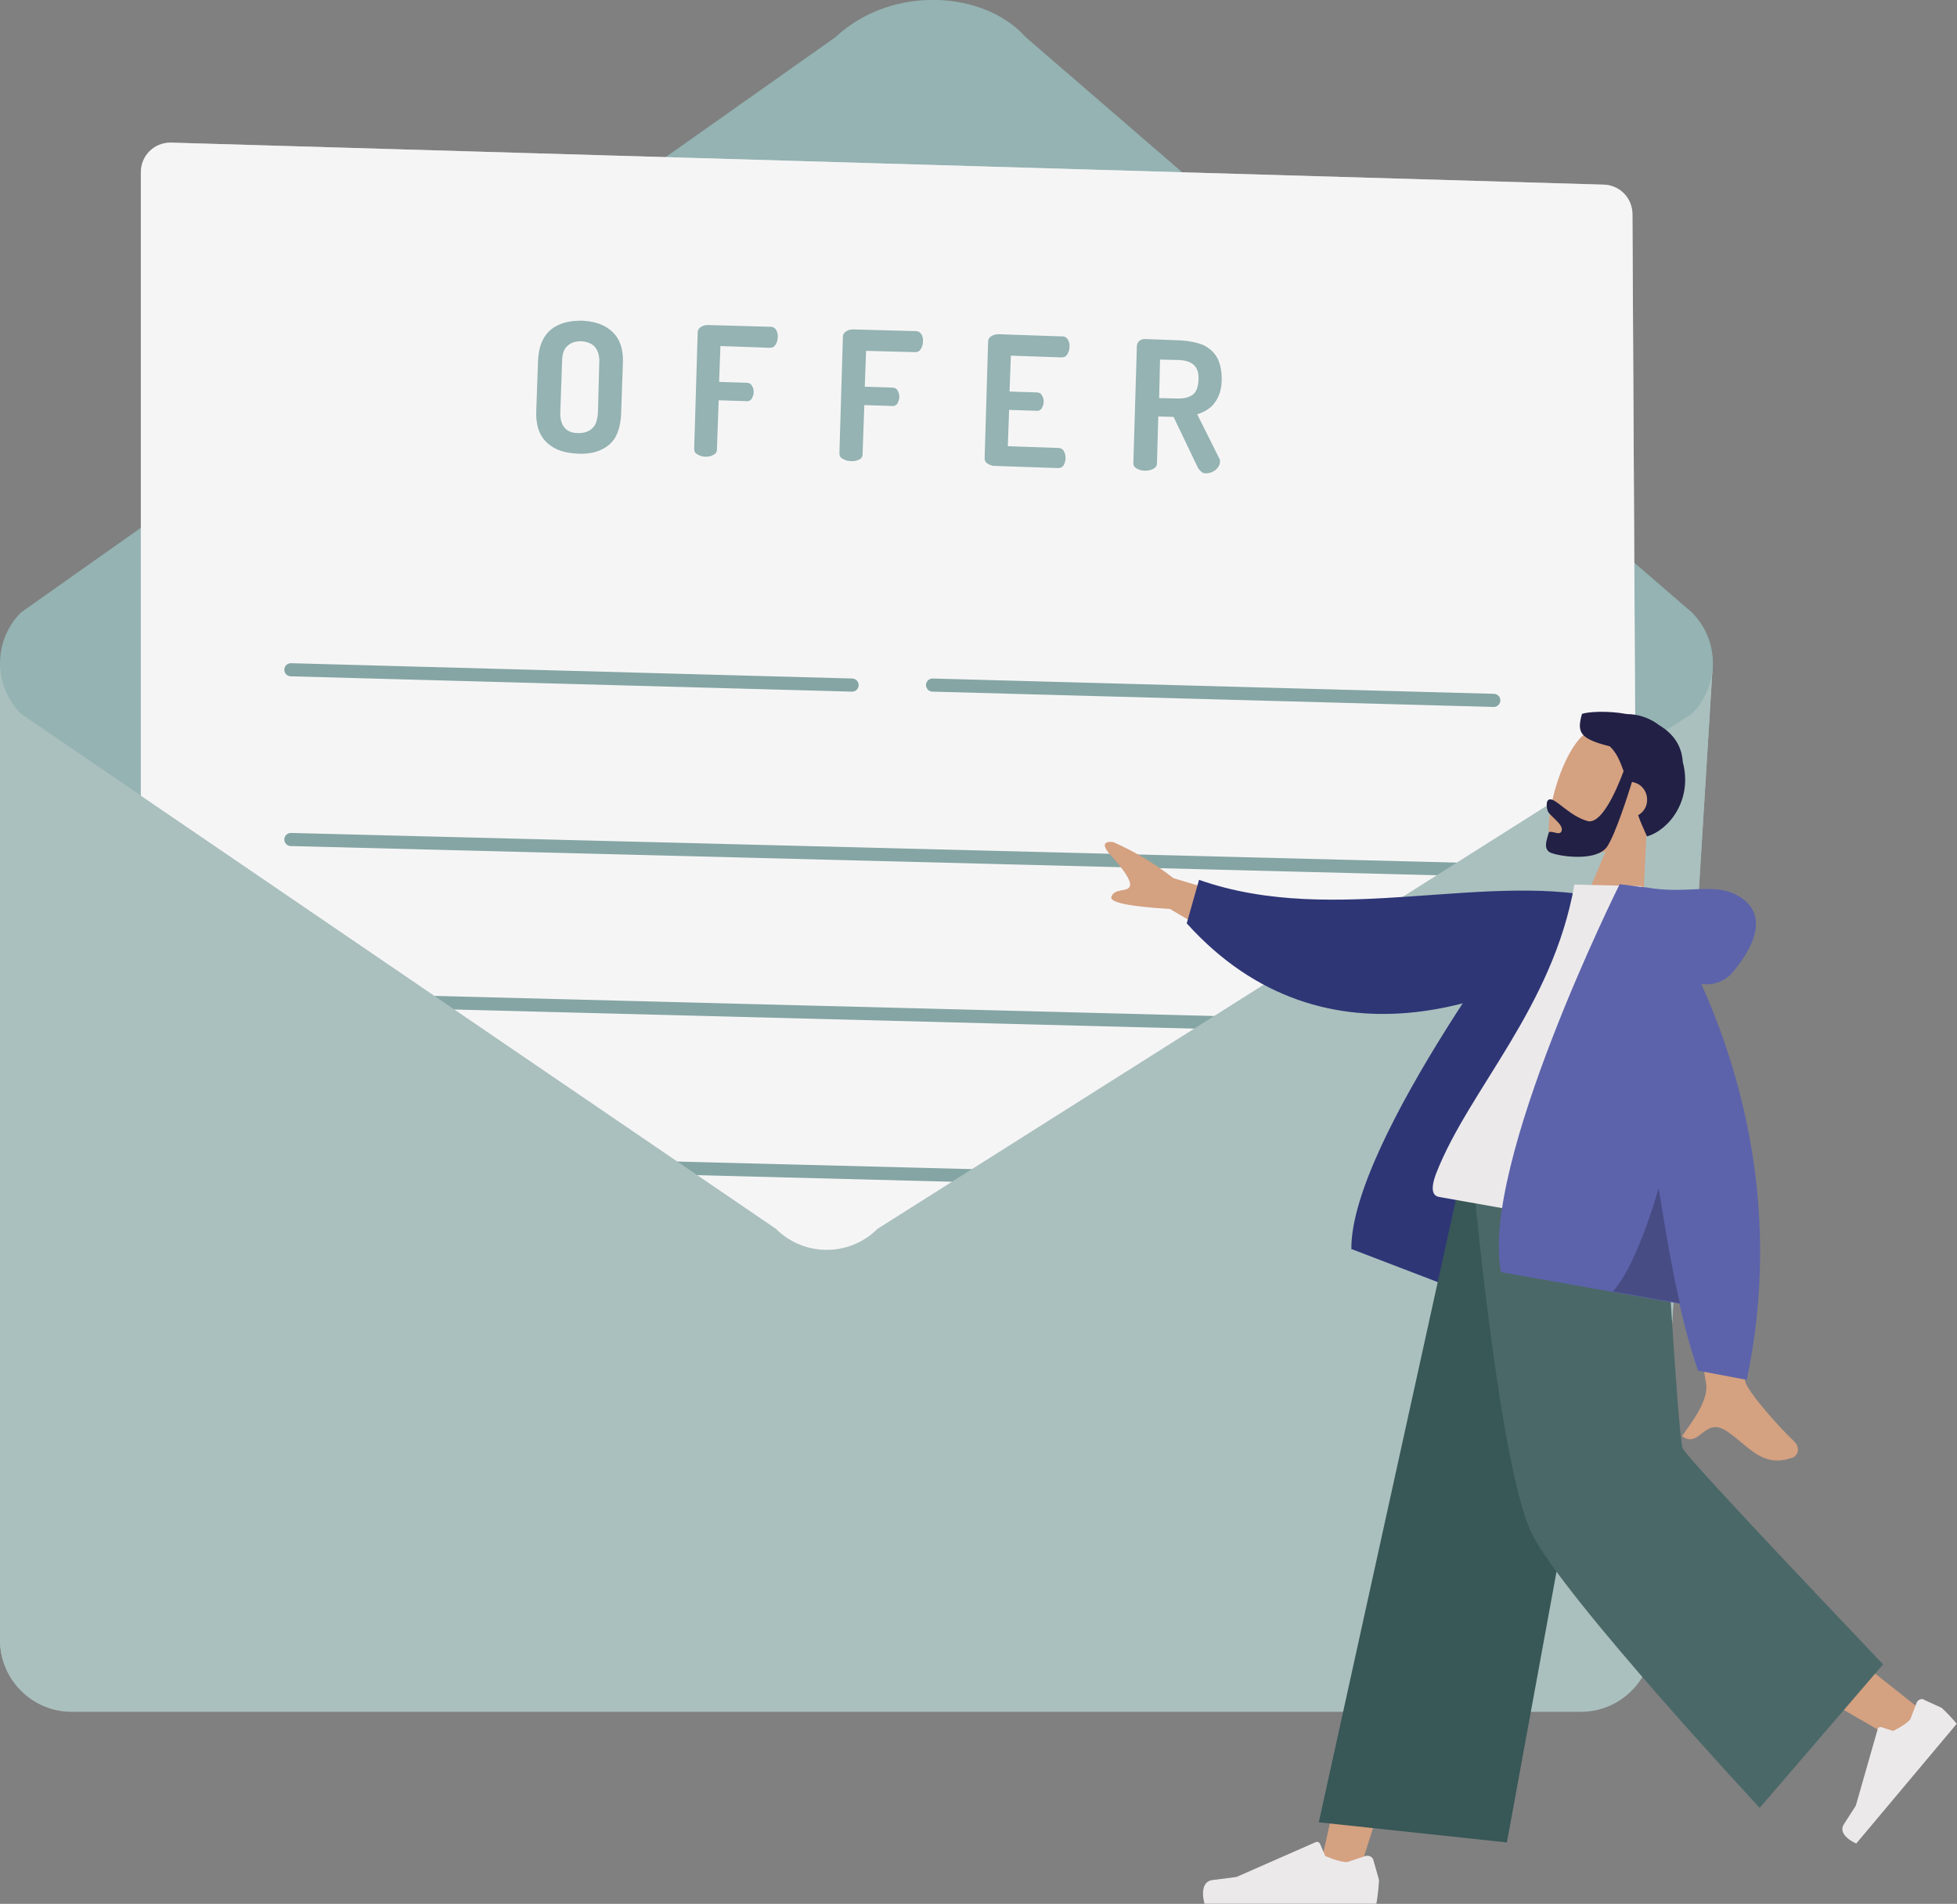 <?xml version="1.0" encoding="utf-8"?>
<!-- Generator: Adobe Illustrator 26.3.1, SVG Export Plug-In . SVG Version: 6.00 Build 0)  -->
<svg version="1.1" id="Ebene_1" xmlns="http://www.w3.org/2000/svg" xmlns:xlink="http://www.w3.org/1999/xlink" x="0px" y="0px"
	 viewBox="0 0 447.4 435.2" style="enable-background:new 0 0 447.4 435.2;" xml:space="preserve">
<rect x="0" y="0" width="447.4" height="435.2" fill="#808080" stroke="none"/>
<style type="text/css">
	.st0{fill:none;stroke:#4B6868;stroke-width:35;stroke-linecap:round;}
	.st1{fill:#ECE9EB;}
	.st2{fill:none;stroke:#ECE9EB;stroke-width:15;}
	.st3{enable-background:new    ;}
	.st4{fill:#EB5948;}
	.st5{fill:none;}
	.st6{clip-path:url(#SVGID_00000026854661780598417020000011377830777059347377_);}
	.st7{clip-path:url(#SVGID_00000093141647057150874430000000106886382106461322_);}
	.st8{fill:#FFFFFF;}
	.st9{fill:#455767;}
	.st10{fill:#AAC0BE;}
	.st11{clip-path:url(#SVGID_00000166650918721819387680000015568882142616358797_);}
	.st12{clip-path:url(#SVGID_00000063634230218739200960000002152247666426625956_);}
	.st13{fill:none;stroke:#4B6868;stroke-width:15;}
	.st14{clip-path:url(#SVGID_00000028295127478881509250000003923457350898640548_);}
	.st15{fill:#94B3B2;}
	.st16{opacity:0.46;fill:#ECE9EB;}
	.st17{fill:none;stroke:#84A5A3;stroke-width:3;stroke-linecap:round;}
	.st18{fill:#2E3676;}
	.st19{fill:#D4A181;}
	.st20{fill:#222045;}
	.st21{fill:#385757;}
	.st22{fill:#4B6868;}
	.st23{fill:#5C63AB;}
	.st24{opacity:0.23;fill:#010202;}
	.st25{opacity:0.45;fill:#ECE9EB;}
	.st26{fill:#C1D0D0;}
	.st27{fill:#FDFDFD;}
	.st28{fill:#794931;}
	.st29{fill:#BB8B73;}
	.st30{fill:#DDE3E9;}
	.st31{opacity:0.35;fill:#010202;}
	.st32{fill:#E4EAEA;}
	.st33{fill:#AAC0BE;stroke:#4B6868;stroke-width:4;}
	.st34{clip-path:url(#SVGID_00000056403519464864290540000014593856173117784706_);}
	.st35{clip-path:url(#SVGID_00000116931696460086146530000017125235651228487840_);}
	.st36{fill:none;stroke:#385757;stroke-width:20;}
	.st37{fill:none;stroke:#94B3B2;stroke-width:5;stroke-linecap:round;}
	.st38{opacity:0.545;fill:#F2F2F2;enable-background:new    ;}
	.st39{fill:#B18B67;}
	.st40{fill:#2B4645;}
	.st41{fill:#516768;}
	.st42{fill:#010202;}
	.st43{fill:#AAC0BE;stroke:#AAC0BE;}
	.st44{fill:none;stroke:#C1D0D0;stroke-width:4;stroke-linecap:round;}
	.st45{fill:none;stroke:#C1D0D0;stroke-width:4;}
	.st46{fill:none;stroke:#AAC0BE;stroke-width:3;stroke-linecap:round;stroke-linejoin:round;}
	.st47{fill:none;stroke:#C1D0D0;stroke-width:3.999;stroke-linecap:round;stroke-miterlimit:3.999;}
	.st48{fill:none;stroke:#C1D0D0;stroke-width:3.999;stroke-miterlimit:3.999;}
	.st49{fill:none;stroke:#C1D0D0;stroke-width:4.002;stroke-linecap:round;stroke-miterlimit:4.002;}
	.st50{fill:none;stroke:#C1D0D0;stroke-width:4.002;stroke-miterlimit:4.002;}
	.st51{opacity:0.346;}
	.st52{fill:#F2F2F2;}
	.st53{clip-path:url(#SVGID_00000098193193562231330910000016284907869380086687_);}
	.st54{fill:#E4E3E3;}
	.st55{fill:#EBE9EB;}
	.st56{fill:none;stroke:#516768;stroke-width:5;stroke-linecap:round;stroke-linejoin:round;}
	.st57{fill:none;stroke:#94B3B2;stroke-width:12;stroke-linecap:round;stroke-linejoin:round;}
	.st58{fill:none;stroke:#EB5948;stroke-width:12;stroke-linecap:round;}
	.st59{clip-path:url(#SVGID_00000112629112272422253310000010847038670899246982_);fill:#AABFBD;}
	.st60{clip-path:url(#SVGID_00000112629112272422253310000010847038670899246982_);fill:#94B4B3;}
	.st61{fill:#F7F5F6;}
	.st62{fill:#85A5A4;}
	.st63{fill:#AABFBD;}
	.st64{fill:#94B4B3;}
	.st65{fill:#2C3676;}
	.st66{fill:#D5A282;}
	.st67{fill:#202144;}
	.st68{fill:#EDEAEB;}
	.st69{fill:#395858;}
	.st70{fill:#4C696A;}
	.st71{fill:#5C64AB;}
	.st72{fill:#494E80;}
	.st73{fill:#F6F4F5;}
</style>
<g>
	<path id="Rechteck_201_00000046322114664010456800000004218749145587561643_" class="st10" d="M16.4,136.5h358.7
		c9.1,0,16.4,7.4,16.4,16.4l-13.7,221.9c0,9.1-7.4,16.4-16.4,16.4h-345c-9.1,0-16.4-7.4-16.4-16.4V152.9
		C0,143.9,7.4,136.5,16.4,136.5z"/>
	<path id="Rechteck_202_00000101811005401989012180000012798459096173084560_" class="st15" d="M4.8,140L191,8.5
		c12.8-12,34-10.7,43.5,0L386.8,140c6.4,6.4,6.4,16.8,0,23.2L200.6,280.9c-6.4,6.4-16.8,6.4-23.2,0L4.8,163.2
		C-1.6,156.8-1.6,146.4,4.8,140z"/>
	<path class="st8" d="M367.8,317.8H39c-3.8,0-6.8-3-6.8-6.8V39.4c0-3.8,3-6.8,6.8-6.8l327.4,9.6c3.8,0,6.8,3,6.8,6.8l1.4,262
		C374.6,314.8,371.5,317.8,367.8,317.8z"/>
	<path class="st16" d="M367.8,317.8H39c-3.8,0-6.8-3-6.8-6.8V39.4c0-3.8,3-6.8,6.8-6.8l327.4,9.6c3.8,0,6.8,3,6.8,6.8l1.4,262
		C374.6,314.8,371.5,317.8,367.8,317.8z"/>
	
		<line id="Linie_31_00000005258948349718936970000004420587405227560086_" class="st17" x1="66.5" y1="153.1" x2="194.8" y2="156.6"/>
	
		<line id="Linie_36_00000027571831300002087640000015037097204226553760_" class="st17" x1="65.3" y1="264.7" x2="340.3" y2="271.8"/>
	
		<line id="Linie_30_00000153695403691047272170000007697516219909169819_" class="st17" x1="66.5" y1="191.9" x2="341.5" y2="198.9"/>
	
		<line id="Linie_35_00000136391384132410675840000013645281879272486817_" class="st17" x1="66.5" y1="228.3" x2="341.5" y2="235.4"/>
	
		<line id="Linie_32_00000172438251994751399040000006185331620865992071_" class="st17" x1="213.2" y1="156.6" x2="341.5" y2="160.1"/>
	<path class="st10" d="M386.8,163.2L200.6,280.9c-6.4,6.4-16.8,6.4-23.2,0L4.8,163.2c-3-3-4.6-7-4.8-10.9c0,0.2,0,0.4,0,0.7v221.9
		c0,9.1,7.4,16.4,16.4,16.4h345c9.1,0,16.4-7.4,16.4-16.4l13.7-221.9c0-0.2,0-0.4,0-0.7C391.4,156.3,389.8,160.2,386.8,163.2z"/>
	<g>
		<g class="st3">
			<path class="st15" d="M132,103.7c-1.8-0.1-3.4-0.4-4.9-1.1c-1.4-0.7-2.6-1.7-3.4-3.1c-0.8-1.4-1.2-3.3-1.1-5.6l0.4-11.4
				c0.1-2.3,0.6-4.1,1.5-5.5c0.9-1.4,2.1-2.3,3.6-2.9c1.5-0.6,3.1-0.8,4.9-0.8c1.8,0.1,3.4,0.4,4.9,1.1c1.4,0.7,2.6,1.7,3.4,3.1
				c0.8,1.4,1.2,3.3,1.1,5.6L142,94.6c-0.1,2.3-0.6,4.1-1.4,5.5c-0.9,1.4-2.1,2.3-3.6,2.9S133.8,103.8,132,103.7z M132.2,99
				c1.3,0,2.4-0.3,3.2-1.1c0.8-0.7,1.2-1.9,1.3-3.6L137,83c0.1-1.6-0.3-2.9-1-3.7c-0.7-0.8-1.8-1.2-3.1-1.3c-1.3,0-2.4,0.3-3.2,1.1
				c-0.8,0.7-1.2,1.9-1.2,3.6l-0.4,11.4c-0.1,1.6,0.3,2.9,1,3.7C129.8,98.6,130.8,99,132.2,99z"/>
			<path class="st15" d="M161.3,104.4c-0.7,0-1.3-0.2-1.8-0.5c-0.6-0.3-0.8-0.7-0.8-1.3l0.8-26.6c0-0.6,0.3-1,0.8-1.3
				c0.5-0.3,1-0.4,1.6-0.4l14.3,0.4c0.6,0,1,0.3,1.3,0.8c0.2,0.5,0.4,1,0.3,1.6c0,0.7-0.2,1.2-0.5,1.7c-0.3,0.5-0.7,0.7-1.3,0.7
				l-11.3-0.4l-0.3,8.2l6.3,0.2c0.5,0,1,0.2,1.2,0.7c0.3,0.4,0.4,0.9,0.4,1.5c0,0.5-0.2,0.9-0.4,1.4c-0.3,0.4-0.7,0.7-1.3,0.6
				l-6.3-0.2l-0.4,11.3c0,0.5-0.3,1-0.9,1.2C162.6,104.3,162,104.4,161.3,104.4z"/>
			<path class="st15" d="M194.5,105.4c-0.7,0-1.3-0.2-1.8-0.5c-0.6-0.3-0.8-0.7-0.8-1.3l0.8-26.6c0-0.6,0.3-1,0.8-1.3
				c0.5-0.3,1-0.4,1.6-0.4l14.3,0.4c0.6,0,1,0.3,1.3,0.8c0.2,0.5,0.4,1,0.3,1.6c0,0.7-0.2,1.2-0.5,1.7c-0.3,0.5-0.7,0.7-1.3,0.7
				L198,80.2l-0.3,8.2l6.3,0.2c0.5,0,1,0.2,1.2,0.7c0.3,0.4,0.4,0.9,0.4,1.5c0,0.5-0.2,0.9-0.4,1.4c-0.3,0.4-0.7,0.7-1.3,0.6
				l-6.3-0.2l-0.4,11.3c0,0.5-0.3,1-0.9,1.2C195.8,105.3,195.2,105.5,194.5,105.4z"/>
			<path class="st15" d="M227.4,106.5c-0.6,0-1.1-0.2-1.6-0.5c-0.5-0.3-0.7-0.7-0.7-1.3l0.8-26.6c0-0.6,0.3-1,0.8-1.3
				c0.5-0.3,1-0.4,1.6-0.4l14.6,0.5c0.6,0,1,0.3,1.3,0.8c0.2,0.5,0.4,1,0.3,1.6c0,0.7-0.2,1.2-0.5,1.7s-0.7,0.7-1.3,0.7l-11.6-0.4
				l-0.3,8.2l6.2,0.2c0.5,0,1,0.2,1.2,0.7c0.3,0.4,0.4,0.9,0.4,1.5c0,0.5-0.2,0.9-0.4,1.4c-0.3,0.4-0.7,0.7-1.3,0.6l-6.2-0.2
				l-0.3,8.3l11.6,0.4c0.5,0,1,0.3,1.2,0.7c0.3,0.5,0.4,1,0.4,1.7c0,0.5-0.2,1.1-0.4,1.5c-0.3,0.5-0.7,0.7-1.3,0.7L227.4,106.5z"/>
			<path class="st15" d="M275.6,108.2c-0.4,0-0.7-0.1-1-0.4s-0.6-0.6-0.8-1l-5.5-11.5l-3.5-0.1l-0.3,10.7c0,0.6-0.3,1-0.9,1.3
				c-0.6,0.3-1.2,0.4-1.9,0.4c-0.7,0-1.3-0.2-1.8-0.5c-0.6-0.3-0.8-0.7-0.8-1.3l0.8-26.6c0-0.5,0.2-0.9,0.5-1.2
				c0.3-0.3,0.7-0.5,1.3-0.5l8.1,0.3c1.8,0.1,3.4,0.4,4.9,0.9c1.4,0.6,2.6,1.5,3.4,2.8c0.8,1.3,1.2,3,1.2,5.2c0,1.6-0.3,2.9-0.8,4
				c-0.5,1.1-1.2,2-2,2.6c-0.8,0.6-1.8,1.1-2.8,1.4l5.1,10.2c0.1,0.1,0.1,0.2,0.1,0.4c0,0.1,0,0.2,0,0.3c0,0.4-0.2,0.9-0.5,1.3
				c-0.3,0.4-0.8,0.8-1.3,1S276.2,108.2,275.6,108.2z M265,91l4.5,0.1c1.3,0,2.4-0.3,3.2-0.9c0.8-0.6,1.2-1.7,1.3-3.3
				c0.1-1.6-0.3-2.8-1.1-3.5c-0.8-0.7-1.8-1-3.2-1.1l-4.5-0.1L265,91z"/>
		</g>
	</g>
	<g id="Gruppe_198_00000000203881122700399200000008498101441841267631_" transform="translate(-41.059 -21.396)">
		<path id="Clothes_Body_00000072972641895534600020000011558099414219562160_" class="st18" d="M399.6,227l-6.1-2
			c0,0-43.7,57.1-43.5,81.9l44.1,16.9C404,292,402.9,249.8,399.6,227z"/>
		<g id="humaaan-3_00000095315056388889544170000013712616470570466984_" transform="translate(22.275 3.118)">
			
				<g id="Head_Front_00000121267661659971675290000010891370714322980488_" transform="matrix(0.966, -0.259, 0.259, 0.966, 112.025, 53.485)">
				<g id="Head_00000019651964421402942820000011036400770263229884_" transform="translate(0.12 2.142)">
					<path id="Head-2_00000101825841777005010430000002161284356194562709_" class="st19" d="M211,238.1l12.1-15.4
						c-5.1,0.1-9.4-1-10.9-2.4c-3.7-3.7,5.1-19.9,12.1-24.2c7-4.3,26,3,19.7,16c-2.2,4.5-6.3,7.3-10.8,8.9l-8.1,25.2L211,238.1z"/>
				</g>
				<path id="Hair_00000114771702759822998060000012006457819542802570_" class="st20" d="M211.4,222.2c-2.3-1.3-0.4-3.5,0.3-4.8
					c0.2-0.3,0.6-0.1,1.2,0.2c0.7,0.4,1.4,0.8,1.8,0.1c0.8-1.3-1.7-3.9-1.9-5.1c-0.1-1.5,0.4-3,1.5-2.4c1.5,0.9,3.2,4.8,6.7,6.9
					c3.5,2,10.8-8.8,10.9-8.9c-0.2-2.5-0.5-4.6-1.6-6.3c-6.3-3.5-6.4-5.1-4.2-8.8c1.4-0.1,5.7,0.7,9.9,2.7c2.6,0.7,4.9,2.3,6.5,4.4
					c2.4,2.5,3.8,5.6,3,9.5c0,8.9-7,14.2-12.3,14.3c-0.3-1.9-0.6-3.6-0.7-5.2c1.1-0.3,2-1,2.5-1.9c1.1-2,0.5-4.5-1.5-5.6
					c-0.1-0.1-0.3-0.2-0.4-0.2c-1.5,2.4-6.7,10.5-9.3,12.8C220.7,226.5,213.6,223.6,211.4,222.2z"/>
			</g>
			<g id="Bottom_Skinny_Jeans_1_00000114794697021205373470000008993708269886759603_" transform="translate(18.784 218.436)">
				<path id="Leg_00000116933147882592001400000014325807946543418797_" class="st19" d="M336.4,71.5l-35,156.9h9.1l22.9-71.9
					l34.2-85H336.4z"/>
				<path id="Leg-2_00000116215694132087235280000001516319696935738040_" class="st19" d="M340.3,71.5
					c8.2,28.6,18.5,76.5,21.6,81.7c3.1,5.2,71.2,44.2,71.2,44.2l6.2-6.6c0,0-57.7-45.5-58.5-47.4s-6.2-42.1-6.5-72H340.3z"/>
				<g id="Left_Shoe_00000024682964938536091110000000367717650678695342_" transform="translate(15.833 179.477) rotate(50)">
					<path id="shoe_00000107574348957930323210000005910923946763768992_" class="st1" d="M280.8-313.8c0.3,1.7-0.5,4.7-0.5,4.7
						l-2.4,1.5c0,0,0,0,0,0c-0.3,0.2-0.4,0.6-0.2,0.9l10.2,15.1c0,0,0.6,1.9,1.5,4.8c0.9,2.9,5.2,0.7,5.2,0.7l-6.2-35.2
						c-1.7,0-3.4,0.1-5,0.3l-4,1.9c0,0,0,0-0.1,0c-0.6,0.3-0.8,1.1-0.5,1.7L280.8-313.8z"/>
				</g>
				<g id="Right_Shoe_00000171685455853588490080000000076533109636230074_" transform="translate(209.368 236.097)">
					<path id="shoe-2_00000061469501297642937120000008913260571108926653_" class="st1" d="M98.6-10.6c-1.9,0-5-1.4-5-1.4l-1.2-2.8
						c0,0,0,0,0,0c-0.2-0.4-0.6-0.5-0.9-0.4l-18.2,8c0,0-2.2,0.3-5.5,0.7C64.5-6,66-1.1,66-1.1h39.3c0.3-1.8,0.5-3.6,0.6-5.4
						l-1.3-4.6c0,0,0,0,0,0c-0.2-0.7-1-1.1-1.8-0.9L98.6-10.6z"/>
				</g>
				<path id="Pant_00000158735370309632907030000010848339080766074282_" class="st21" d="M371.9,71.5h-38.5l-31.9,144.9l43,4.6
					L371.9,71.5z"/>
				<path id="Pant-2_00000023973939790972565080000013822006763795748795_" class="st22" d="M384.7,130.9
					c-1.1-2.6-4.3-59.4-4.3-59.4H337c0,0,5.9,64.5,13.3,79.1c7.4,14.6,52,62.5,52,62.5l28.2-32.8
					C430.5,180.2,385.8,133.5,384.7,130.9z"/>
			</g>
			
				<g id="Body_Long_Sleeve_1_00000122722470863049018870000014969711487338256030_" transform="matrix(0.985, -0.174, 0.174, 0.985, 33.592, 67.645)">
				<path id="Skin_00000096052375762604127980000010148655892423480982_" class="st19" d="M334.6,347.8c-3.6-1.3-5.6-5.1-8.7-8.1
					c-2.4-2.4-4.1-1.5-5.7-0.7c-1.5,0.8-3,1.7-4.7-0.1c2.4-2.5,7.7-7,7.5-11.2c-0.1-2.8,2.1-47.5,2.1-47.5l13.5,4.9
					c0,0-7.2,39.6-6.7,44.1c0.2,2.2,5,10.4,8.6,15.3c1.4,2,0,3.4-0.8,3.6C337.9,348.4,336.2,348.4,334.6,347.8z M239,215.1
					l-17.8-15.2c-9.2-2.2-13.4-3.9-12.7-5.1c1.1-1.8,3.6-0.4,4.5-1.5c0.9-1.1-1-4.7-3.1-8c-2-3.3,0-3.1,1.2-2.7
					c4.5,3,8.5,6.5,12.1,10.5l24.2,12.2L239,215.1z"/>
				<path id="Coat_Back_00000125580883584668644560000003847224616042562478_" class="st18" d="M224.4,203.8l4.5-9.3
					c28.9,16.3,65.7,9.1,92.2,21l1.6,5.8C294.6,235.5,249.4,243.8,224.4,203.8z"/>
				<path id="Shirt_00000067199189234496809900000002219993502414869178_" class="st1" d="M328.2,213.5l-15-3
					c-9.8,26.9-31.9,41.9-42.6,59.5c-0.9,1.5-2.5,4.6-0.3,5.4l49.3,18C328.7,261.4,333.1,236.7,328.2,213.5z"/>
				<path id="Coat_Front_00000047038296562721336960000012377302170812663444_" class="st23" d="M321.7,324.8
					c-0.8-5.2-1.3-10.5-1.5-15.8l-38.9-14.2c-0.7-24.8,42.1-82.6,42.1-82.6l4.8,1.5c0.4,0.1,0.7,0.2,1.1,0.3
					c8.8,3.2,15.1,1.5,20,5.3s4.9,9.6-3.7,17c-2.1,1.9-5.1,2.5-7.8,1.6c5.4,21.3,9.1,54.6-5.5,90.9L321.7,324.8z"/>
				<path id="Shade_00000103975680304749525930000006830299966556488327_" class="st24" d="M305.7,303.6c4.1-3.3,8.9-10.5,14.4-21.4
					c-0.2,10.3-0.2,19.3,0.2,26.7L305.7,303.6L305.7,303.6z"/>
			</g>
		</g>
	</g>
</g>
</svg>
